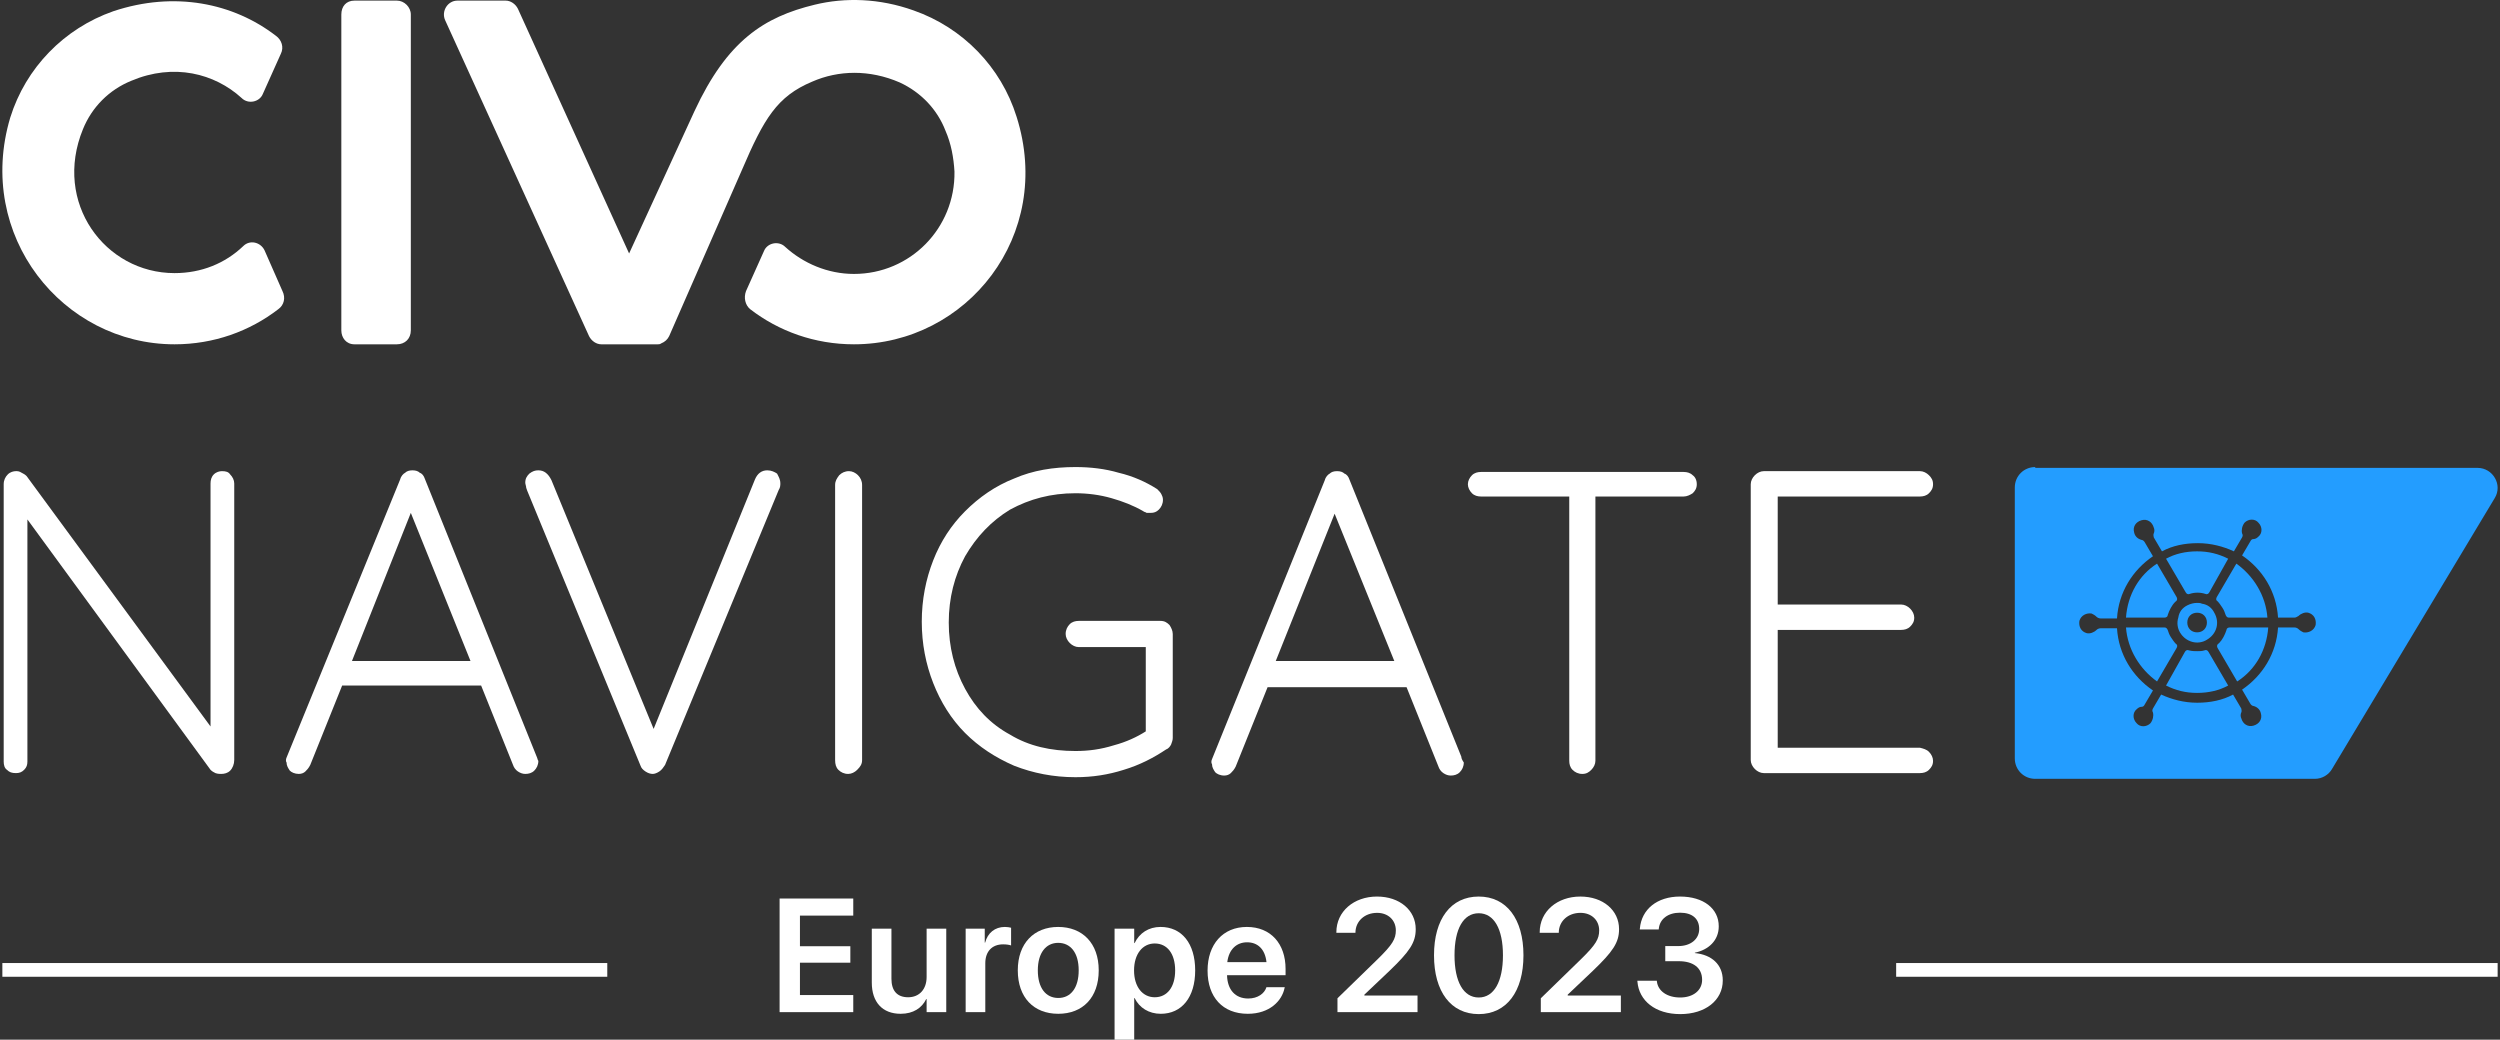 <svg xmlns="http://www.w3.org/2000/svg" width="529" height="220" fill="none" viewBox="0 0 529 220"><rect x="0" y="0" width="529" height="220" fill="#333333" stroke="none"/><path fill="#fff" d="M83.99 0.13H74.994C73.264 0.13 72.226 1.342 72.226 3.074V69.912C72.226 71.47 73.264 72.856 74.994 72.856H83.99C85.719 72.856 86.93 71.643 86.93 69.912V3.074C86.93 1.516 85.546 0.13 83.99 0.13Z"/><path fill="#fff" d="M55.965 52.943C55.1 51.211 52.852 50.692 51.468 52.077C47.662 55.713 42.645 57.791 36.937 57.791C22.233 57.791 11.162 42.9 17.562 27.316C19.465 22.64 23.098 19.004 27.768 17.099C36.764 13.29 45.413 15.541 51.122 20.736C52.506 22.121 54.928 21.602 55.62 19.87L59.425 11.385C60.117 10 59.598 8.442 58.387 7.576C49.392 0.65 36.937 -1.948 23.963 2.381C13.584 6.018 5.453 14.329 2.166 24.892C-5.272 49.826 13.238 72.856 36.937 72.856C45.24 72.856 52.852 70.085 58.906 65.41C60.117 64.544 60.463 62.986 59.771 61.6L55.965 52.943Z"/><path fill="#fff" d="M215.114 24.718C211.827 14.156 203.697 5.844 193.318 2.208C186.052 -0.389 178.787 -0.562 172.386 0.996C161.661 3.593 153.876 8.615 146.957 23.506L133.118 53.635L109.592 1.862C109.073 0.823 108.035 0.13 106.997 0.13H96.791C94.715 0.13 93.331 2.381 94.196 4.286L124.642 71.124C125.161 72.163 126.198 72.856 127.236 72.856H139.173C139.345 72.856 139.691 72.856 139.864 72.682C140.729 72.336 141.248 71.817 141.594 71.124C141.594 71.124 156.817 36.32 156.99 35.973C161.661 25.065 164.429 20.389 171.867 17.273C177.403 14.848 183.976 14.675 190.377 17.446C194.875 19.524 198.334 23.16 200.064 27.662C201.275 30.433 201.794 33.376 201.967 36.32C202.14 48.267 192.626 57.964 180.69 57.964C175.154 57.964 169.964 55.713 166.159 52.25C164.775 50.865 162.353 51.384 161.661 53.116L157.855 61.6C157.336 62.986 157.682 64.544 158.72 65.41C164.775 70.085 172.386 72.856 180.69 72.856C204.562 72.856 223.071 49.826 215.114 24.718Z"/><path fill="#fff" d="M49.565 102.292V160.818C49.565 161.684 49.219 162.55 48.7 163.069C48.181 163.589 47.489 163.762 46.797 163.762C46.451 163.762 46.105 163.762 45.586 163.589C45.24 163.416 44.894 163.243 44.548 162.896L5.799 109.911V161.165C5.799 161.857 5.626 162.377 5.107 162.896C4.588 163.416 4.069 163.589 3.377 163.589C2.512 163.589 1.993 163.416 1.474 162.896C0.955 162.55 0.782 161.857 0.782 161.165V102.465C0.782 101.599 1.128 100.907 1.647 100.387C2.166 99.868 2.858 99.695 3.377 99.695C3.723 99.695 4.069 99.695 4.588 100.041C4.934 100.214 5.28 100.387 5.626 100.734L44.548 153.719V102.292C44.548 101.599 44.721 100.907 45.24 100.387C45.759 99.868 46.451 99.695 46.97 99.695C47.835 99.695 48.354 99.868 48.7 100.387C49.219 100.907 49.565 101.599 49.565 102.292Z"/><path fill="#fff" d="M113.57 160.126L89.871 101.253C89.698 100.734 89.352 100.214 88.833 100.041C88.487 99.695 87.968 99.521 87.276 99.521C86.584 99.521 86.065 99.695 85.719 100.041C85.373 100.214 84.854 100.734 84.681 101.426L60.636 160.299C60.463 160.645 60.463 161.165 60.636 161.338C60.636 162.03 60.982 162.55 61.328 163.069C61.674 163.416 62.366 163.762 63.231 163.762C63.75 163.762 64.269 163.589 64.615 163.243C64.961 162.896 65.307 162.55 65.653 161.857L72.399 145.061H101.807L108.554 161.857C108.727 162.377 109.073 162.896 109.592 163.243C110.111 163.589 110.63 163.762 111.149 163.762C111.84 163.762 112.532 163.589 113.051 163.069C113.57 162.55 113.916 161.857 113.916 160.992C113.743 160.818 113.743 160.472 113.57 160.126ZM74.475 139.867L86.93 108.526L99.558 139.867H74.475Z"/><path fill="#fff" d="M165.121 102.292C165.121 102.638 165.121 103.158 164.775 103.677L140.729 161.857C140.383 162.377 140.037 162.896 139.518 163.243C138.999 163.589 138.481 163.762 138.135 163.762C137.616 163.762 137.097 163.589 136.578 163.243C136.059 162.896 135.713 162.55 135.54 162.031L111.494 103.677C111.494 103.504 111.321 103.331 111.321 102.985C111.321 102.811 111.149 102.465 111.149 102.119C111.149 101.253 111.494 100.734 112.013 100.214C112.705 99.695 113.224 99.521 113.916 99.521C115.127 99.521 115.992 100.214 116.684 101.599L138.308 154.239L159.758 101.426C160.277 100.214 161.142 99.521 162.353 99.521C163.218 99.521 163.91 99.868 164.429 100.214C164.775 100.907 165.121 101.426 165.121 102.292Z"/><path fill="#fff" d="M182.419 160.818C182.419 161.684 182.073 162.204 181.381 162.896C180.863 163.416 180.171 163.762 179.479 163.762C178.614 163.762 177.922 163.416 177.403 162.896C176.884 162.377 176.711 161.684 176.711 160.818V102.638C176.711 101.772 177.057 101.253 177.576 100.56C178.095 100.041 178.787 99.695 179.652 99.695C180.344 99.695 181.036 100.041 181.554 100.56C182.073 101.08 182.419 101.772 182.419 102.638V160.818Z"/><path fill="#fff" d="M248.155 134.152V156.143C248.155 156.663 247.982 157.009 247.809 157.528C247.636 157.875 247.29 158.394 246.771 158.567C244.176 160.299 241.235 161.857 237.775 162.896C234.489 163.935 231.202 164.455 227.569 164.455C222.898 164.455 218.574 163.589 214.595 162.03C210.616 160.299 207.157 158.048 204.216 155.104C201.275 152.161 199.026 148.524 197.469 144.542C195.912 140.559 195.047 136.23 195.047 131.555C195.047 126.88 195.912 122.551 197.469 118.569C199.026 114.586 201.275 111.123 204.216 108.179C207.157 105.236 210.616 102.811 214.595 101.253C218.574 99.521 222.898 98.829 227.569 98.829C230.683 98.829 233.797 99.175 236.737 100.041C239.678 100.734 242.446 101.946 244.868 103.504C245.214 103.85 245.56 104.197 245.733 104.543C245.906 104.889 246.079 105.236 246.079 105.755C246.079 106.621 245.733 107.313 245.214 107.833C244.695 108.352 244.176 108.525 243.484 108.525C243.138 108.525 242.965 108.525 242.619 108.525C242.446 108.352 242.1 108.352 241.927 108.179C239.851 106.967 237.602 106.101 235.181 105.409C232.759 104.716 230.164 104.37 227.569 104.37C222.38 104.37 217.882 105.582 213.73 107.833C209.751 110.257 206.638 113.547 204.216 117.703C201.967 121.858 200.756 126.534 200.756 131.728C200.756 136.923 201.967 141.598 204.216 145.754C206.465 149.91 209.578 153.2 213.73 155.451C217.709 157.875 222.38 158.914 227.569 158.914C230.337 158.914 232.932 158.567 235.7 157.702C238.294 157.009 240.543 155.97 242.446 154.758V136.923H228.261C227.569 136.923 226.877 136.577 226.358 136.057C225.839 135.538 225.493 134.845 225.493 134.152C225.493 133.287 225.839 132.594 226.358 132.075C226.877 131.555 227.569 131.382 228.261 131.382H245.56C246.425 131.382 246.944 131.728 247.463 132.248C247.809 132.767 248.155 133.46 248.155 134.152Z"/><path fill="#fff" d="M309.219 160.126L285.52 101.426C285.347 100.907 285.001 100.387 284.482 100.214C284.136 99.868 283.617 99.695 282.925 99.695C282.233 99.695 281.714 99.868 281.368 100.214C281.022 100.387 280.503 100.907 280.33 101.599L256.458 160.645C256.285 160.992 256.285 161.511 256.458 161.684C256.458 162.377 256.804 162.896 257.15 163.416C257.496 163.762 258.188 164.108 259.053 164.108C259.572 164.108 260.091 163.935 260.437 163.589C260.783 163.243 261.129 162.896 261.475 162.204L268.221 145.408H297.629L304.376 162.204C304.549 162.723 304.895 163.243 305.414 163.589C305.933 163.935 306.452 164.108 306.97 164.108C307.662 164.108 308.354 163.935 308.873 163.416C309.392 162.896 309.738 162.204 309.738 161.338C309.392 160.818 309.219 160.472 309.219 160.126ZM269.951 139.867L282.406 108.699L295.034 139.867H269.951Z"/><path fill="#fff" d="M332.054 104.889V160.992C332.054 161.684 332.227 162.377 332.746 162.896C333.265 163.416 333.957 163.762 334.821 163.762C335.686 163.762 336.205 163.416 336.724 162.896C337.243 162.377 337.589 161.684 337.589 160.992V104.889H332.054Z"/><path fill="#fff" d="M359.04 102.465C359.04 103.331 358.694 103.85 358.175 104.37C357.656 104.716 356.964 105.062 356.272 105.062H313.371C312.679 105.062 311.987 104.889 311.468 104.37C310.949 103.85 310.603 103.158 310.603 102.465C310.603 101.772 310.949 101.08 311.468 100.56C311.987 100.041 312.679 99.868 313.371 99.868H356.272C356.964 99.868 357.656 100.041 358.175 100.56C358.694 100.907 359.04 101.599 359.04 102.465Z"/><path fill="#fff" d="M408.168 159.087C408.687 159.606 409.033 160.299 409.033 160.992C409.033 161.857 408.687 162.377 408.168 162.896C407.649 163.416 406.957 163.589 406.265 163.589H373.225C372.533 163.589 371.841 163.243 371.322 162.723C370.803 162.204 370.457 161.511 370.457 160.818V102.465C370.457 101.772 370.803 101.08 371.322 100.56C371.841 100.041 372.533 99.695 373.225 99.695H406.265C406.957 99.695 407.649 100.041 408.168 100.56C408.687 101.08 409.033 101.599 409.033 102.465C409.033 103.331 408.687 103.85 408.168 104.37C407.649 104.889 406.957 105.062 406.265 105.062H376.165V127.919H402.287C402.979 127.919 403.67 128.265 404.189 128.785C404.708 129.304 405.054 129.997 405.054 130.689C405.054 131.555 404.708 132.075 404.189 132.594C403.67 133.114 402.979 133.287 402.287 133.287H376.165V158.221H406.265C406.957 158.394 407.649 158.567 408.168 159.087Z"/><path fill="#239DFF" d="M471.482 118.222C469.406 117.183 467.33 116.664 464.908 116.664C462.486 116.664 460.237 117.183 458.335 118.222L462.486 125.322C462.659 125.668 463.005 125.841 463.351 125.668C464.389 125.322 465.6 125.322 466.638 125.668C466.984 125.841 467.33 125.668 467.503 125.322L471.482 118.222Z"/><path fill="#239DFF" fill-rule="evenodd" d="M466.984 135.365C469.06 134.152 469.752 131.728 468.541 129.65C468.022 128.612 467.157 127.919 465.946 127.746C465.6 127.573 465.254 127.573 464.908 127.573C464.216 127.573 463.524 127.746 462.832 128.092C461.794 128.612 461.102 129.477 460.929 130.689C460.583 131.728 460.756 132.94 461.275 133.806C462.486 135.884 465.081 136.577 466.984 135.365ZM466.984 131.728C466.984 132.94 466.119 133.806 464.908 133.806C463.697 133.806 462.832 132.94 462.832 131.728C462.832 130.516 463.697 129.65 464.908 129.65C466.119 129.65 466.984 130.516 466.984 131.728Z" clip-rule="evenodd"/><path fill="#239DFF" d="M460.583 126.361L456.432 119.261C452.626 121.685 450.204 125.841 449.858 130.689H457.989C458.334 130.689 458.681 130.516 458.681 130.17C459.026 129.131 459.545 128.092 460.237 127.399C460.756 127.053 460.756 126.707 460.583 126.361Z"/><path fill="#239DFF" d="M449.858 132.767C450.204 137.442 452.799 141.598 456.432 144.196L460.583 137.096C460.756 136.75 460.756 136.404 460.41 136.23C460.064 135.884 459.718 135.365 459.372 134.845C459.026 134.326 458.853 133.806 458.681 133.287C458.508 132.94 458.334 132.767 457.989 132.767H449.858Z"/><path fill="#239DFF" d="M458.335 145.061C460.41 146.1 462.486 146.62 464.908 146.62C467.33 146.62 469.579 146.1 471.482 145.061L467.33 137.962C467.157 137.616 466.811 137.442 466.465 137.616C465.946 137.789 465.427 137.789 464.908 137.789C464.389 137.789 463.87 137.789 463.178 137.616C462.832 137.442 462.486 137.616 462.313 137.962L458.335 145.061Z"/><path fill="#239DFF" d="M469.233 137.096L473.384 144.196C477.19 141.771 479.612 137.616 479.958 132.767H471.828C471.482 132.767 471.136 132.94 471.136 133.287C470.79 134.326 470.271 135.365 469.579 136.057C469.06 136.404 469.06 136.75 469.233 137.096Z"/><path fill="#239DFF" d="M470.963 130.17C471.136 130.516 471.309 130.689 471.655 130.689H479.785C479.439 126.014 476.844 121.858 473.211 119.261L469.06 126.361C468.887 126.707 468.887 127.053 469.233 127.226C469.579 127.573 469.925 128.092 470.271 128.612C470.617 129.131 470.79 129.65 470.963 130.17Z"/><path fill="#239DFF" fill-rule="evenodd" d="M430.657 98.829C428.235 98.829 426.332 100.734 426.332 103.158V160.472C426.332 162.896 428.235 164.801 430.657 164.801H489.818C491.375 164.801 492.759 163.935 493.451 162.723L527.876 105.409C529.605 102.638 527.53 99.002 524.243 99.002H430.657V98.829ZM486.359 130.343C486.878 129.824 487.742 129.477 488.434 129.65C489.645 129.997 490.164 131.036 489.991 132.248C489.645 133.46 488.434 133.979 487.396 133.806C487.051 133.633 486.705 133.46 486.359 133.114C486.186 132.94 485.84 132.767 485.494 132.767H482.034C481.688 138.308 478.747 142.983 474.422 145.927L476.152 148.871C476.325 149.217 476.671 149.39 476.844 149.39C477.536 149.563 478.228 150.083 478.401 150.949C478.747 152.161 478.055 153.2 476.844 153.546C475.633 153.892 474.595 153.2 474.249 151.987C474.076 151.641 474.076 151.122 474.249 150.775C474.422 150.429 474.249 150.083 474.249 149.91L472.52 146.966C470.271 148.178 467.676 148.698 464.908 148.698C462.14 148.698 459.546 148.005 457.297 146.966L455.567 149.91C455.394 150.256 455.394 150.429 455.567 150.775C455.74 151.468 455.567 152.334 455.048 153.026C454.183 153.892 452.799 153.892 452.107 153.026C451.242 152.161 451.242 150.775 452.107 150.083C452.453 149.736 452.799 149.563 453.145 149.563C453.491 149.563 453.664 149.39 453.837 149.044L455.567 146.1C451.242 143.157 448.301 138.481 447.955 132.94H444.496C444.15 132.94 443.804 133.114 443.631 133.287C443.112 133.806 442.247 134.152 441.555 133.979C440.344 133.633 439.825 132.594 439.998 131.382C440.344 130.17 441.555 129.65 442.593 129.824C442.939 129.997 443.285 130.17 443.631 130.516C443.804 130.689 444.15 130.863 444.496 130.863H447.955C448.301 125.322 451.242 120.646 455.567 117.703L453.837 114.759C453.664 114.413 453.318 114.24 453.145 114.24C452.453 114.066 451.761 113.547 451.588 112.681C451.242 111.469 451.934 110.43 453.145 110.084C454.356 109.738 455.394 110.43 455.74 111.642C455.913 111.989 455.913 112.508 455.74 112.854C455.567 113.201 455.74 113.547 455.74 113.72L457.47 116.664C459.718 115.452 462.313 114.932 465.081 114.932C467.849 114.932 470.444 115.625 472.693 116.664L474.422 113.72C474.595 113.374 474.595 113.201 474.422 112.854C474.249 112.162 474.422 111.296 474.941 110.603C475.806 109.738 477.19 109.738 477.882 110.603C478.747 111.469 478.747 112.854 477.882 113.547C477.536 113.893 477.19 114.066 476.844 114.066C476.498 114.066 476.325 114.24 476.152 114.586L474.422 117.53C478.747 120.473 481.688 125.148 482.034 130.689H485.494C485.84 130.689 486.013 130.516 486.359 130.343Z" clip-rule="evenodd"/><path fill="#fff" d="M0.5 203.779H128.5V206.683H0.5V203.779Z"/><path fill="#fff" d="M401.227 203.779H528.5V206.683H401.227V203.779Z"/><path fill="#fff" d="M164.962 214.169H180.551V210.553H169.268V203.706H179.933V200.223H169.268V193.742H180.551V190.127H164.962V214.169Z"/><path fill="#fff" d="M190.581 214.519C193.252 214.519 195.071 213.286 195.989 211.403H196.072V214.169H200.228V196.508H196.072V206.738C196.072 209.304 194.553 211.02 192.167 211.02C189.797 211.02 188.628 209.604 188.628 207.104V196.508H184.472V207.921C184.472 212.019 186.692 214.519 190.581 214.519Z"/><path fill="#fff" d="M204.333 214.169H208.489V203.822C208.489 201.34 209.908 199.824 212.261 199.824C212.962 199.824 213.596 199.923 213.947 200.057V196.308C213.63 196.225 213.146 196.141 212.628 196.141C210.542 196.141 208.99 197.391 208.456 199.457H208.372V196.508H204.333V214.169Z"/><path fill="#fff" d="M223.927 214.519C229.118 214.519 232.489 211.07 232.489 205.338V205.305C232.489 199.607 229.068 196.141 223.91 196.141C218.77 196.141 215.365 199.64 215.365 205.305V205.338C215.365 211.053 218.72 214.519 223.927 214.519ZM223.944 211.17C221.29 211.17 219.604 209.054 219.604 205.338V205.305C219.604 201.64 221.323 199.507 223.91 199.507C226.548 199.507 228.25 201.623 228.25 205.305V205.338C228.25 209.037 226.564 211.17 223.944 211.17Z"/><path fill="#fff" d="M235.843 220H239.999V211.186H240.083C241.084 213.252 243.104 214.519 245.624 214.519C250.064 214.519 252.901 211.02 252.901 205.355V205.338C252.901 199.64 250.064 196.141 245.574 196.141C243.037 196.141 241.101 197.441 240.083 199.557H239.999V196.508H235.843V220ZM244.339 211.02C241.768 211.02 239.966 208.804 239.966 205.355V205.338C239.966 201.873 241.768 199.64 244.339 199.64C246.993 199.64 248.662 201.806 248.662 205.338V205.355C248.662 208.837 246.993 211.02 244.339 211.02Z"/><path fill="#fff" d="M264.033 214.519C268.656 214.519 271.26 211.786 271.81 209.07L271.86 208.887H267.972L267.938 209.004C267.538 210.187 266.186 211.286 264.116 211.286C261.412 211.286 259.71 209.454 259.643 206.355H272.027V205.022C272.027 199.69 268.89 196.141 263.832 196.141C258.775 196.141 255.521 199.807 255.521 205.372V205.388C255.521 211.003 258.725 214.519 264.033 214.519ZM263.882 199.39C266.086 199.39 267.688 200.79 267.988 203.589H259.693C260.027 200.873 261.679 199.39 263.882 199.39Z"/><path fill="#fff" d="M283.008 214.169H299.949V210.653H288.7V210.47L294.007 205.438C298.247 201.373 299.565 199.457 299.565 196.625V196.591C299.565 192.626 296.194 189.71 291.37 189.71C286.48 189.71 282.775 192.859 282.775 197.258V197.374H286.814V197.258C286.864 194.942 288.733 193.159 291.404 193.159C293.723 193.159 295.342 194.692 295.359 196.841V196.875C295.359 198.657 294.675 199.873 291.52 202.956L283.008 211.236V214.169Z"/><path fill="#fff" d="M312.9 214.585C318.792 214.585 322.363 209.803 322.363 202.156V202.123C322.363 194.475 318.792 189.71 312.9 189.71C306.992 189.71 303.437 194.475 303.437 202.123V202.156C303.437 209.803 306.992 214.585 312.9 214.585ZM312.9 211.07C309.645 211.07 307.776 207.704 307.776 202.156V202.123C307.776 196.575 309.645 193.242 312.9 193.242C316.138 193.242 318.024 196.575 318.024 202.123V202.156C318.024 207.704 316.138 211.07 312.9 211.07Z"/><path fill="#fff" d="M326.035 214.169H342.975V210.653H331.726V210.47L337.034 205.438C341.273 201.373 342.591 199.457 342.591 196.625V196.591C342.591 192.626 339.22 189.71 334.396 189.71C329.506 189.71 325.801 192.859 325.801 197.258V197.374H329.84V197.258C329.89 194.942 331.759 193.159 334.43 193.159C336.75 193.159 338.369 194.692 338.385 196.841V196.875C338.385 198.657 337.701 199.873 334.547 202.956L326.035 211.236V214.169Z"/><path fill="#fff" d="M355.542 214.585C360.867 214.585 364.539 211.653 364.539 207.471V207.438C364.539 204.105 362.185 202.006 358.63 201.673V201.59C361.518 200.99 363.687 199.007 363.687 196.025V195.991C363.687 192.259 360.466 189.71 355.492 189.71C350.636 189.71 347.348 192.409 346.997 196.475L346.98 196.675H350.986L351.003 196.508C351.22 194.442 352.955 193.126 355.492 193.126C358.079 193.126 359.548 194.392 359.548 196.558V196.591C359.548 198.691 357.779 200.19 355.125 200.19H352.371V203.389H355.225C358.296 203.389 360.166 204.788 360.166 207.321V207.354C360.166 209.537 358.313 211.07 355.526 211.07C352.705 211.07 350.836 209.654 350.602 207.704L350.585 207.521H346.463L346.48 207.721C346.813 211.753 350.252 214.585 355.542 214.585Z"/></svg>